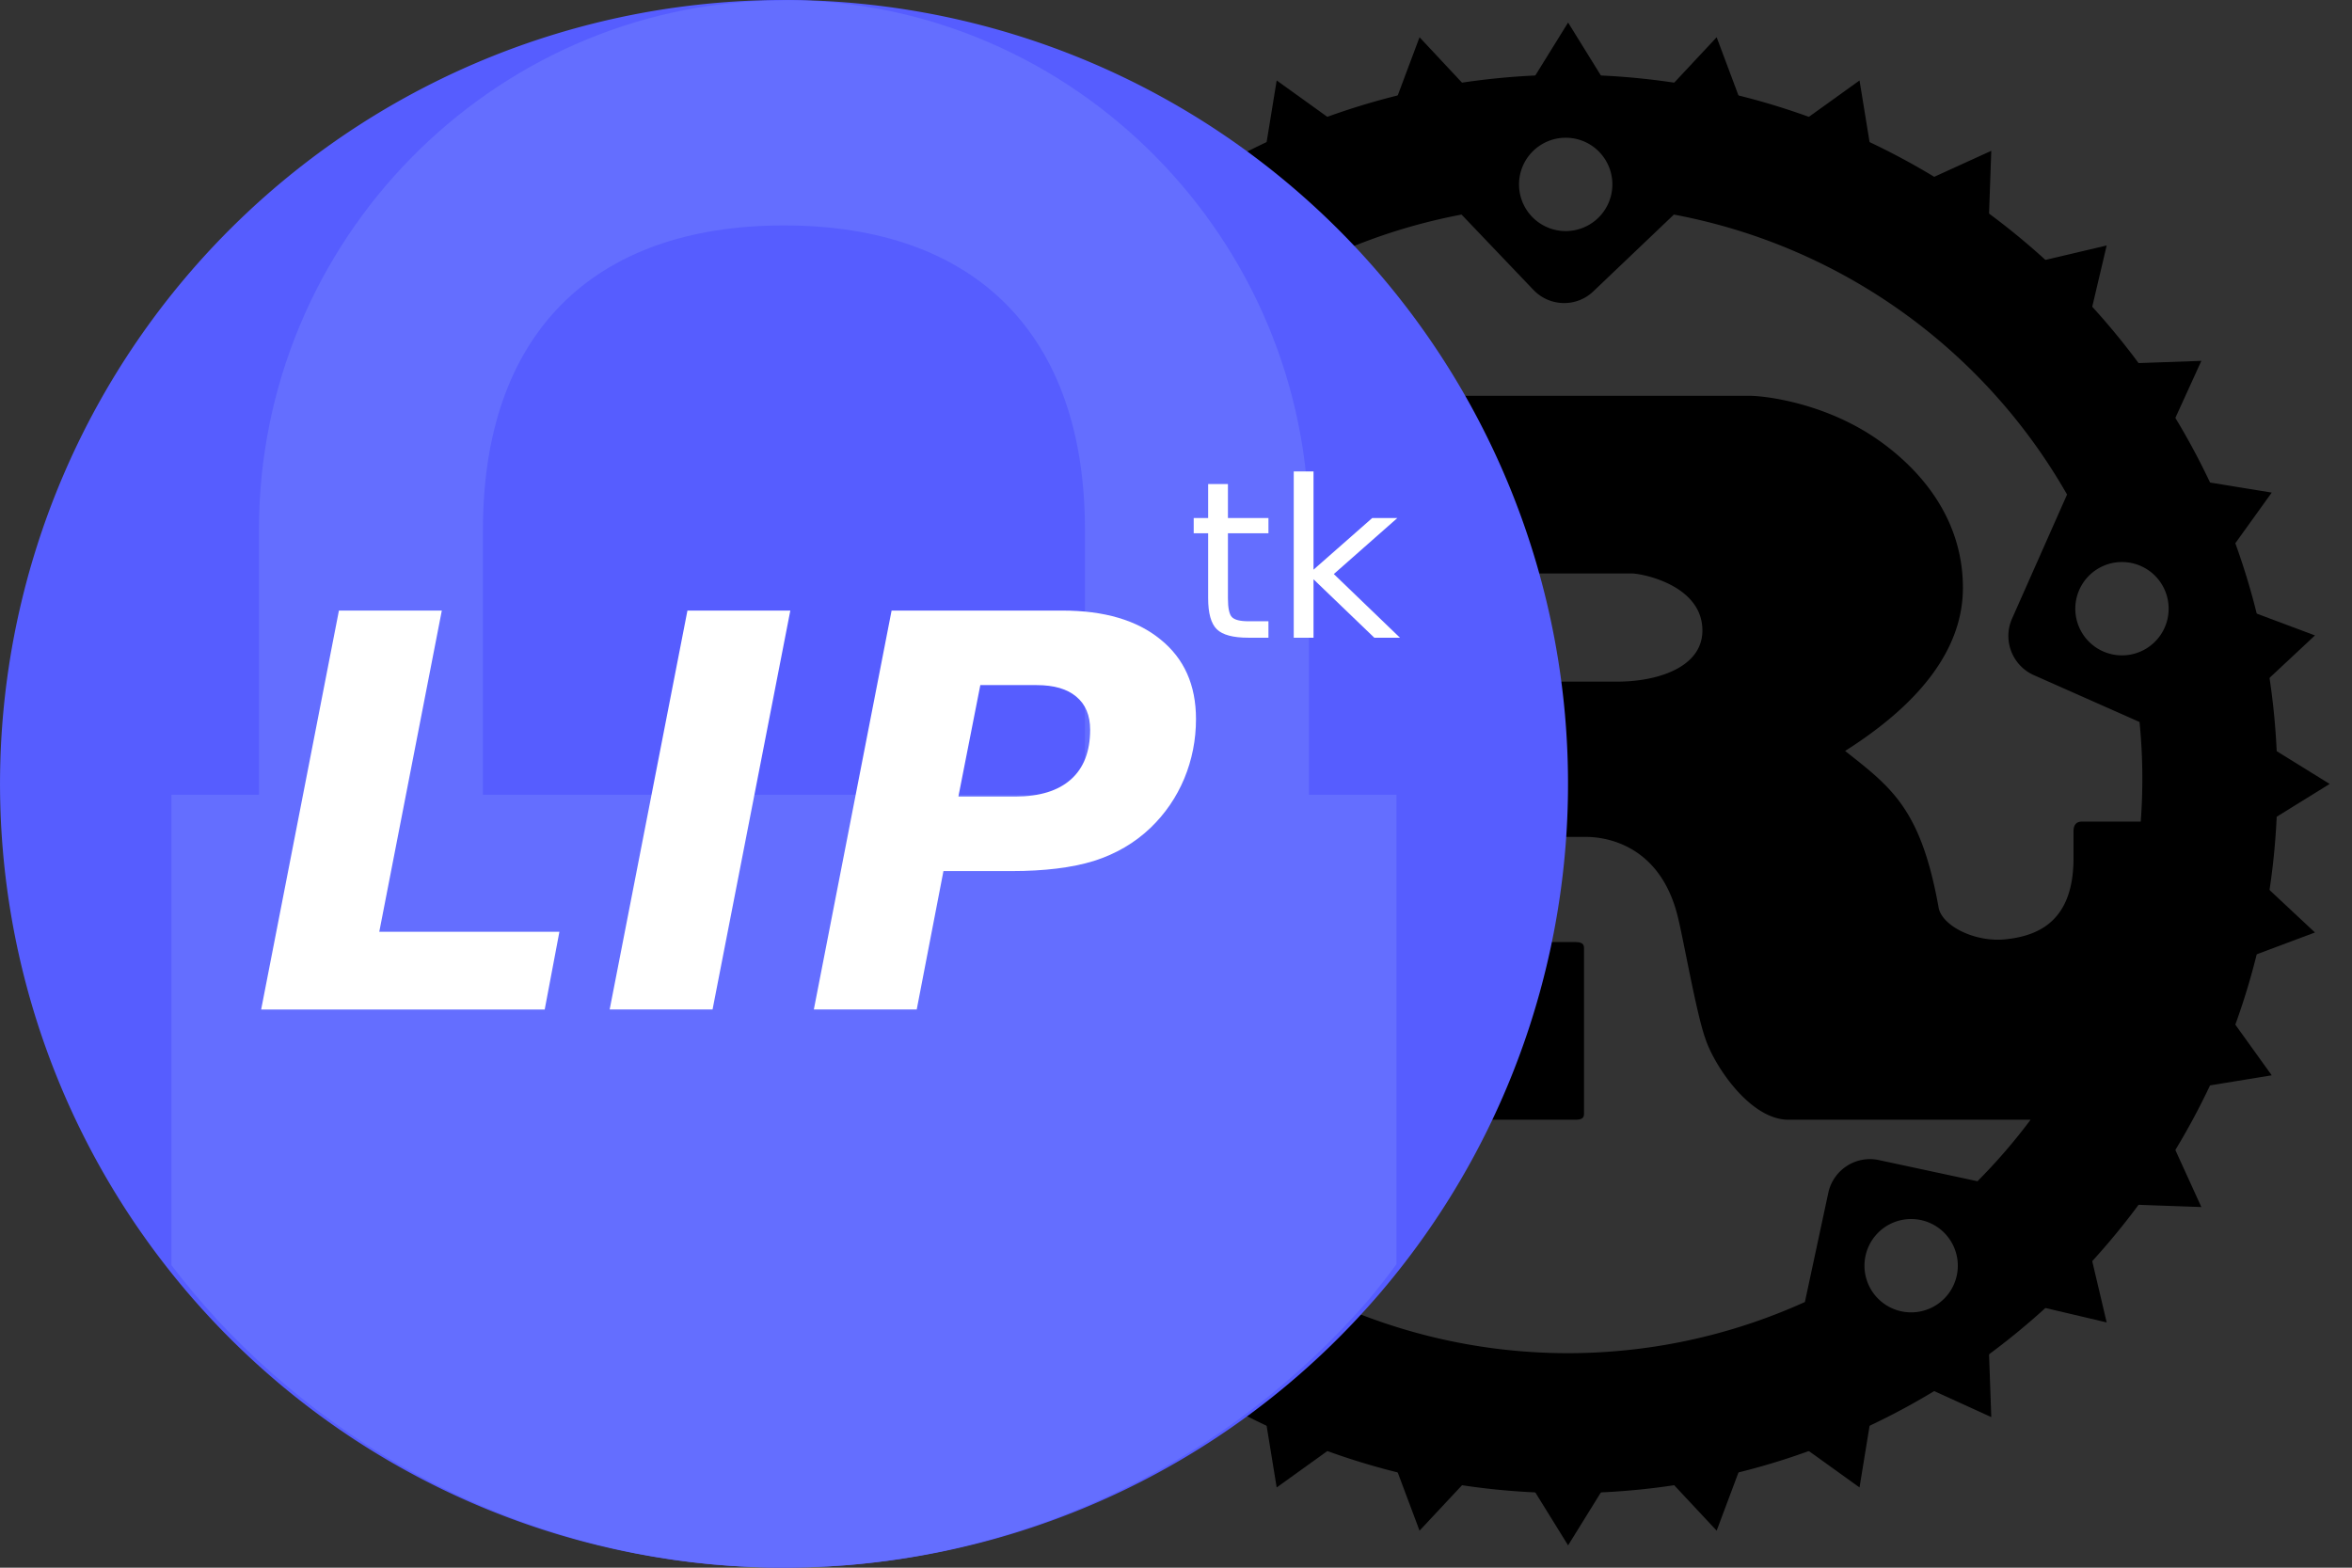 <?xml version="1.0" encoding="UTF-8"?>
<svg width="192" height="128" version="1.1" viewBox="0 0 192 128" xmlns="http://www.w3.org/2000/svg">
 <rect x="0" y="0" width="192" height="128" fill="#333333" stroke="none"/>
 <g transform="matrix(1.225 0 0 1.225 40.972 -22.905)">
	<path d="m71.05 23.68c-26.06 0-47.27 21.22-47.27 47.27s21.22 47.27 47.27 47.27 47.27-21.22 47.27-47.27-21.22-47.27-47.27-47.27zm-0.07 4.2a3.1 3.11 0 0 1 3.02 3.11 3.11 3.11 0 0 1-6.22 0 3.11 3.11 0 0 1 3.2-3.11zm7.12 5.12a38.27 38.27 0 0 1 26.2 18.66l-3.67 8.28c-0.63 1.43 0.02 3.11 1.44 3.75l7.06 3.13a38.27 38.27 0 0 1 0.08 6.64h-3.93c-0.39 0-0.55 0.26-0.55 0.64v1.8c0 4.24-2.39 5.17-4.49 5.4-2 0.23-4.21-0.84-4.49-2.06-1.18-6.63-3.14-8.04-6.24-10.49 3.85-2.44 7.85-6.05 7.85-10.87 0-5.21-3.57-8.49-6-10.1-3.42-2.25-7.2-2.7-8.22-2.7h-40.6a38.27 38.27 0 0 1 21.41-12.08l4.79 5.02c1.08 1.13 2.87 1.18 4 0.09zm-44.2 23.02a3.11 3.11 0 0 1 3.02 3.11 3.11 3.11 0 0 1-6.22 0 3.11 3.11 0 0 1 3.2-3.11zm74.15 0.14a3.11 3.11 0 0 1 3.02 3.11 3.11 3.11 0 0 1-6.22 0 3.11 3.11 0 0 1 3.2-3.11zm-68.29 0.5h5.42v24.44h-10.94a38.27 38.27 0 0 1-1.24-14.61l6.7-2.98c1.43-0.64 2.08-2.31 1.44-3.74zm22.62 0.26h12.91c0.67 0 4.71 0.77 4.71 3.8 0 2.51-3.1 3.41-5.65 3.41h-11.98zm0 17.56h9.89c0.9 0 4.83 0.26 6.08 5.28 0.39 1.54 1.26 6.56 1.85 8.17 0.59 1.8 2.98 5.4 5.53 5.4h16.14a38.27 38.27 0 0 1-3.54 4.1l-6.57-1.41c-1.53-0.33-3.04 0.65-3.37 2.18l-1.56 7.28a38.27 38.27 0 0 1-31.91-0.15l-1.56-7.28c-0.33-1.53-1.83-2.51-3.36-2.18l-6.43 1.38a38.27 38.27 0 0 1-3.32-3.92h31.27c0.35 0 0.59-0.06 0.59-0.39v-11.06c0-0.32-0.24-0.39-0.59-0.39h-9.15zm-14.43 25.33a3.11 3.11 0 0 1 3.02 3.11 3.11 3.11 0 0 1-6.22 0 3.11 3.11 0 0 1 3.2-3.11zm46.05 0.14a3.11 3.11 0 0 1 3.02 3.11 3.11 3.11 0 0 1-6.22 0 3.11 3.11 0 0 1 3.2-3.11z"/>
	<path d="m115.68 70.95a44.63 44.63 0 0 1-44.63 44.63 44.63 44.63 0 0 1-44.63-44.63 44.63 44.63 0 0 1 44.63-44.63 44.63 44.63 0 0 1 44.63 44.63zm-0.84-4.31 6.96 4.31-6.96 4.31 5.98 5.59-7.66 2.87 4.78 6.65-8.09 1.32 3.4 7.46-8.19-0.29 1.88 7.98-7.98-1.88 0.29 8.19-7.46-3.4-1.32 8.09-6.65-4.78-2.87 7.66-5.59-5.98-4.31 6.96-4.31-6.96-5.59 5.98-2.87-7.66-6.65 4.78-1.32-8.09-7.46 3.4 0.29-8.19-7.98 1.88 1.88-7.98-8.19 0.29 3.4-7.46-8.09-1.32 4.78-6.65-7.66-2.87 5.98-5.59-6.96-4.31 6.96-4.31-5.98-5.59 7.66-2.87-4.78-6.65 8.09-1.32-3.4-7.46 8.19 0.29-1.88-7.98 7.98 1.88-0.29-8.19 7.46 3.4 1.32-8.09 6.65 4.78 2.87-7.66 5.59 5.98 4.31-6.96 4.31 6.96 5.59-5.98 2.87 7.66 6.65-4.78 1.32 8.09 7.46-3.4-0.29 8.19 7.98-1.88-1.88 7.98 8.19-0.29-3.4 7.46 8.09 1.32-4.78 6.65 7.66 2.87z" fill-rule="evenodd"/>
 </g>
 <g transform="translate(-198.72,-346.82)">
	<path d="m326.52 405.74a64 64 0 0 1-58.579 68.866 64 64 0 0 1-68.994-58.429 64 64 0 0 1 58.278-69.122 64 64 0 0 1 69.249 58.127" fill="#565dff"/>
	<path d="m262.99 346.83c-0.283 8e-3 -0.566 0.019-0.85 0.031-23.302 0.322-42.281 19.613-42.281 43.213v21.635h-7.143v38.414c1.172 1.535 2.412 3.015 3.717 4.436 1.445 1.558 2.965 3.041 4.557 4.445 1.592 1.405 3.252 2.729 4.975 3.967 1.722 1.237 3.504 2.386 5.34 3.443 1.836 1.057 3.723 2.022 5.654 2.889 1.931 0.867 3.905 1.635 5.912 2.303 2.008 0.668 4.048 1.235 6.111 1.697 2.063 0.462 4.148 0.82 6.246 1.072 2.052 0.244 4.115 0.387 6.182 0.428h0.445c2.012 0.032 4.024-0.032 6.029-0.193 1.445-0.119 2.886-0.289 4.32-0.508 2.09-0.319 4.163-0.743 6.211-1.272 2.048-0.529 4.068-1.16 6.053-1.893 1.985-0.733 3.933-1.565 5.836-2.494 1.903-0.929 3.759-1.953 5.561-3.068 1.802-1.116 3.548-2.322 5.231-3.613 1.682-1.293 3.3-2.669 4.846-4.125 1.546-1.455 3.019-2.987 4.414-4.59 0.817-0.978 1.604-1.98 2.361-3.006v-38.332h-7.144v-21.635c0-23.705-19.138-43.09-42.582-43.244zm-0.273 18.396c15.714 0 24.57 8.981 24.57 24.848v21.635h-49.143v-21.635c0-15.866 8.858-24.848 24.572-24.848z" fill="#646eff"/>
	<path transform="translate(198.72,346.82)" d="m210.5 72.102c-0.197 0-0.38 0.056-0.576 0.059a63.397 64.01 0 0 1 0.85-0.031c-0.093-6.09e-4 -0.18-0.027-0.273-0.027z" fill="#646eff"/>
	<g transform="matrix(1.117,0,0,1.117,20.737,27.336)" fill="#fff">
	 <g aria-label="LIP">
		<path d="m184.11 330.65h7.519l-4.57 23.477h13.164l-1.074 5.684h-20.723z"/>
		<path d="m209.58 330.65h7.519l-5.684 29.16h-7.519z"/>
		<path d="m224.5 330.65h12.48q4.59 0 7.168 2.109 2.598 2.09 2.598 5.82 0 2.285-0.859 4.356-0.859 2.051-2.461 3.594-1.738 1.66-4.141 2.422-2.402 0.742-6.035 0.742h-4.961l-1.953 10.117h-7.519zm6.484 5.449-1.602 8.145h4.16q2.656 0 4.062-1.25t1.406-3.633q0-1.582-1.016-2.422-0.996-0.84-2.891-0.84z"/>
	 </g>
	 <g aria-label="tk">
		<path d="m249.08 321.4v2.484h2.961v1.117h-2.961v4.75q0 1.07 0.289 1.375 0.297 0.305 1.195 0.305h1.477v1.203h-1.477q-1.664 0-2.297-0.617-0.633-0.625-0.633-2.266v-4.75h-1.055v-1.117h1.055v-2.484z"/>
		<path d="m253.89 320.48h1.445v7.18l4.289-3.773h1.836l-4.641 4.094 4.836 4.656h-1.875l-4.445-4.273v4.273h-1.445z"/>
	 </g>
	</g>
 </g>
</svg>
